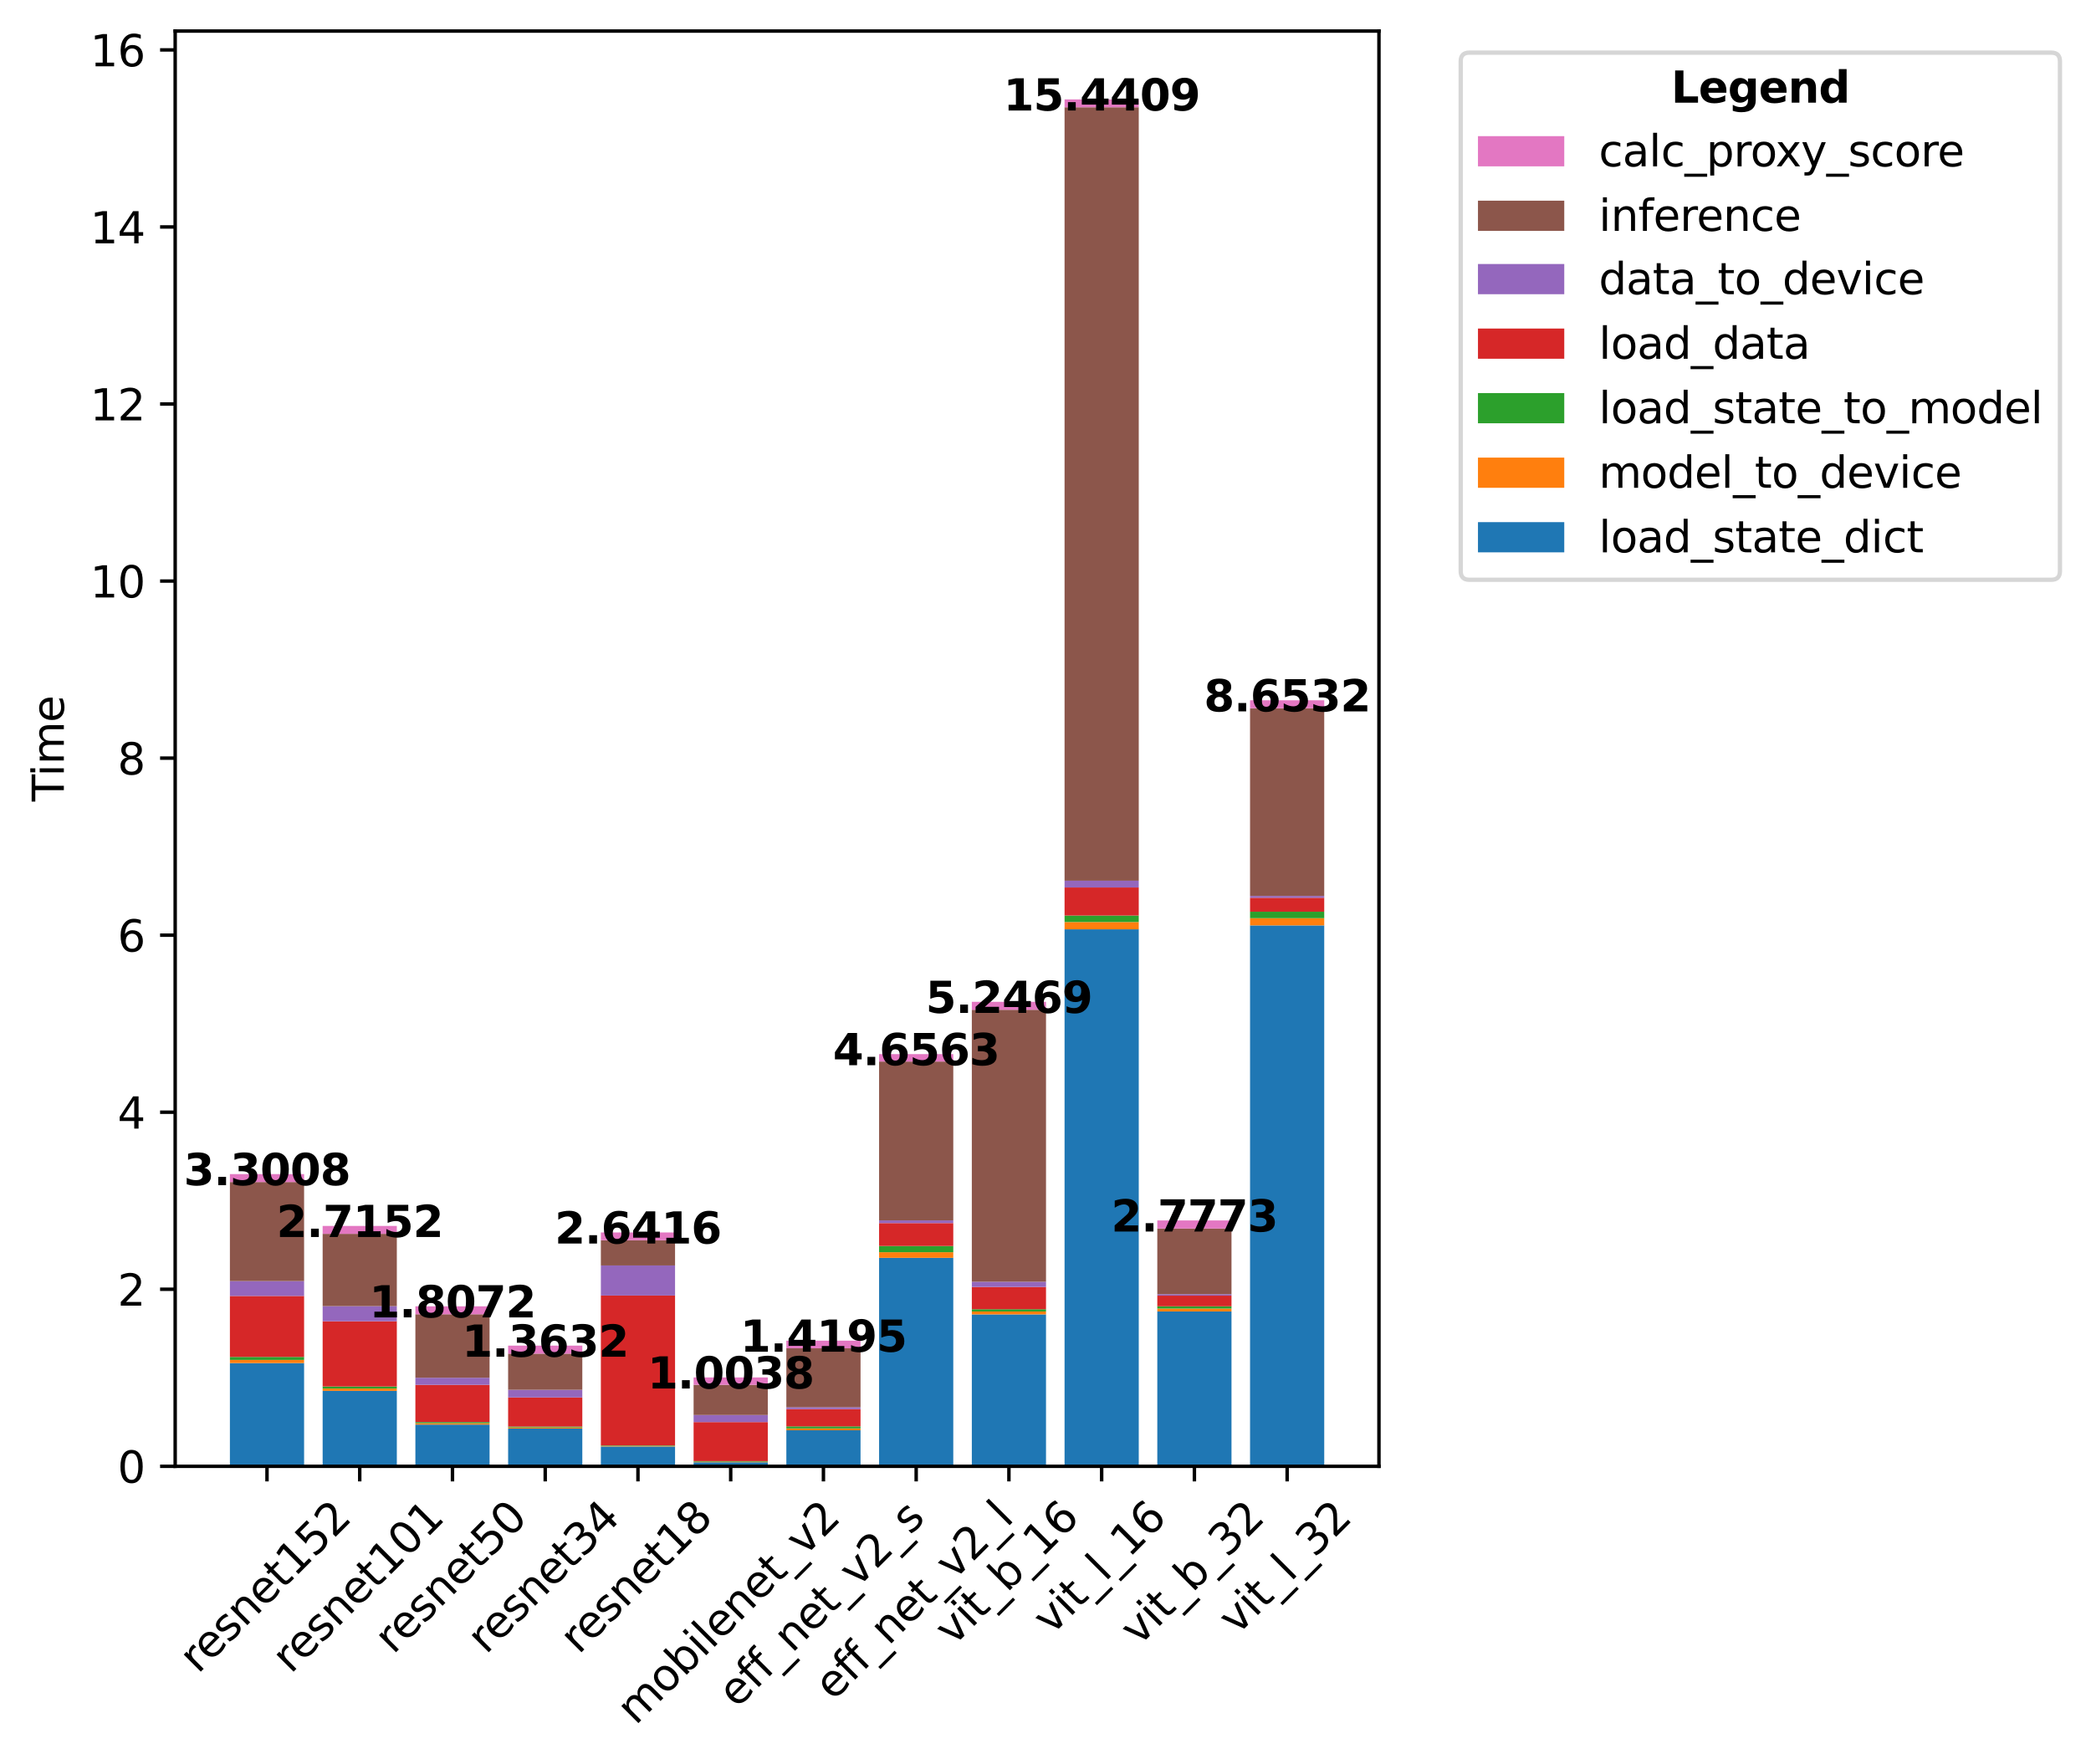 <?xml version="1.0" encoding="utf-8" standalone="no"?>
<!DOCTYPE svg PUBLIC "-//W3C//DTD SVG 1.1//EN"
  "http://www.w3.org/Graphics/SVG/1.1/DTD/svg11.dtd">
<svg xmlns:xlink="http://www.w3.org/1999/xlink" width="484.636pt" height="408.887pt" viewBox="0 0 484.636 408.887" xmlns="http://www.w3.org/2000/svg" version="1.1">
 <defs>
  <style type="text/css">*{stroke-linejoin: round; stroke-linecap: butt}</style>
 </defs>
 <g id="figure_1">
  <g id="patch_1">
   <path d="M 0 408.887 
L 484.636 408.887 
L 484.636 0 
L 0 0 
z
" style="fill: #ffffff"/>
  </g>
  <g id="axes_1">
   <g id="patch_2">
    <path d="M 40.603 339.84 
L 319.603 339.84 
L 319.603 7.2 
L 40.603 7.2 
z
" style="fill: #ffffff"/>
   </g>
   <g id="patch_3">
    <path d="M 53.285 339.84 
L 70.481 339.84 
L 70.481 315.919 
L 53.285 315.919 
z
" clip-path="url(#p9f0689a0a8)" style="fill: #1f77b4"/>
   </g>
   <g id="patch_4">
    <path d="M 74.78 339.84 
L 91.975 339.84 
L 91.975 322.357 
L 74.78 322.357 
z
" clip-path="url(#p9f0689a0a8)" style="fill: #1f77b4"/>
   </g>
   <g id="patch_5">
    <path d="M 96.274 339.84 
L 113.47 339.84 
L 113.47 330.172 
L 96.274 330.172 
z
" clip-path="url(#p9f0689a0a8)" style="fill: #1f77b4"/>
   </g>
   <g id="patch_6">
    <path d="M 117.769 339.84 
L 134.964 339.84 
L 134.964 331.099 
L 117.769 331.099 
z
" clip-path="url(#p9f0689a0a8)" style="fill: #1f77b4"/>
   </g>
   <g id="patch_7">
    <path d="M 139.263 339.84 
L 156.459 339.84 
L 156.459 335.25 
L 139.263 335.25 
z
" clip-path="url(#p9f0689a0a8)" style="fill: #1f77b4"/>
   </g>
   <g id="patch_8">
    <path d="M 160.758 339.84 
L 177.954 339.84 
L 177.954 338.913 
L 160.758 338.913 
z
" clip-path="url(#p9f0689a0a8)" style="fill: #1f77b4"/>
   </g>
   <g id="patch_9">
    <path d="M 182.253 339.84 
L 199.448 339.84 
L 199.448 331.497 
L 182.253 331.497 
z
" clip-path="url(#p9f0689a0a8)" style="fill: #1f77b4"/>
   </g>
   <g id="patch_10">
    <path d="M 203.747 339.84 
L 220.943 339.84 
L 220.943 291.524 
L 203.747 291.524 
z
" clip-path="url(#p9f0689a0a8)" style="fill: #1f77b4"/>
   </g>
   <g id="patch_11">
    <path d="M 225.242 339.84 
L 242.437 339.84 
L 242.437 304.633 
L 225.242 304.633 
z
" clip-path="url(#p9f0689a0a8)" style="fill: #1f77b4"/>
   </g>
   <g id="patch_12">
    <path d="M 246.736 339.84 
L 263.932 339.84 
L 263.932 215.384 
L 246.736 215.384 
z
" clip-path="url(#p9f0689a0a8)" style="fill: #1f77b4"/>
   </g>
   <g id="patch_13">
    <path d="M 268.231 339.84 
L 285.427 339.84 
L 285.427 303.954 
L 268.231 303.954 
z
" clip-path="url(#p9f0689a0a8)" style="fill: #1f77b4"/>
   </g>
   <g id="patch_14">
    <path d="M 289.726 339.84 
L 306.921 339.84 
L 306.921 214.477 
L 289.726 214.477 
z
" clip-path="url(#p9f0689a0a8)" style="fill: #1f77b4"/>
   </g>
   <g id="patch_15">
    <path d="M 53.285 315.919 
L 70.481 315.919 
L 70.481 315.186 
L 53.285 315.186 
z
" clip-path="url(#p9f0689a0a8)" style="fill: #ff7f0e"/>
   </g>
   <g id="patch_16">
    <path d="M 74.78 322.357 
L 91.975 322.357 
L 91.975 321.821 
L 74.78 321.821 
z
" clip-path="url(#p9f0689a0a8)" style="fill: #ff7f0e"/>
   </g>
   <g id="patch_17">
    <path d="M 96.274 330.172 
L 113.47 330.172 
L 113.47 329.856 
L 96.274 329.856 
z
" clip-path="url(#p9f0689a0a8)" style="fill: #ff7f0e"/>
   </g>
   <g id="patch_18">
    <path d="M 117.769 331.099 
L 134.964 331.099 
L 134.964 330.846 
L 117.769 330.846 
z
" clip-path="url(#p9f0689a0a8)" style="fill: #ff7f0e"/>
   </g>
   <g id="patch_19">
    <path d="M 139.263 335.25 
L 156.459 335.25 
L 156.459 335.115 
L 139.263 335.115 
z
" clip-path="url(#p9f0689a0a8)" style="fill: #ff7f0e"/>
   </g>
   <g id="patch_20">
    <path d="M 160.758 338.913 
L 177.954 338.913 
L 177.954 338.788 
L 160.758 338.788 
z
" clip-path="url(#p9f0689a0a8)" style="fill: #ff7f0e"/>
   </g>
   <g id="patch_21">
    <path d="M 182.253 331.497 
L 199.448 331.497 
L 199.448 331.062 
L 182.253 331.062 
z
" clip-path="url(#p9f0689a0a8)" style="fill: #ff7f0e"/>
   </g>
   <g id="patch_22">
    <path d="M 203.747 291.524 
L 220.943 291.524 
L 220.943 290.221 
L 203.747 290.221 
z
" clip-path="url(#p9f0689a0a8)" style="fill: #ff7f0e"/>
   </g>
   <g id="patch_23">
    <path d="M 225.242 304.633 
L 242.437 304.633 
L 242.437 303.959 
L 225.242 303.959 
z
" clip-path="url(#p9f0689a0a8)" style="fill: #ff7f0e"/>
   </g>
   <g id="patch_24">
    <path d="M 246.736 215.384 
L 263.932 215.384 
L 263.932 213.697 
L 246.736 213.697 
z
" clip-path="url(#p9f0689a0a8)" style="fill: #ff7f0e"/>
   </g>
   <g id="patch_25">
    <path d="M 268.231 303.954 
L 285.427 303.954 
L 285.427 303.287 
L 268.231 303.287 
z
" clip-path="url(#p9f0689a0a8)" style="fill: #ff7f0e"/>
   </g>
   <g id="patch_26">
    <path d="M 289.726 214.477 
L 306.921 214.477 
L 306.921 212.805 
L 289.726 212.805 
z
" clip-path="url(#p9f0689a0a8)" style="fill: #ff7f0e"/>
   </g>
   <g id="patch_27">
    <path d="M 53.285 315.186 
L 70.481 315.186 
L 70.481 314.493 
L 53.285 314.493 
z
" clip-path="url(#p9f0689a0a8)" style="fill: #2ca02c"/>
   </g>
   <g id="patch_28">
    <path d="M 74.78 321.821 
L 91.975 321.821 
L 91.975 321.34 
L 74.78 321.34 
z
" clip-path="url(#p9f0689a0a8)" style="fill: #2ca02c"/>
   </g>
   <g id="patch_29">
    <path d="M 96.274 329.856 
L 113.47 329.856 
L 113.47 329.588 
L 96.274 329.588 
z
" clip-path="url(#p9f0689a0a8)" style="fill: #2ca02c"/>
   </g>
   <g id="patch_30">
    <path d="M 117.769 330.846 
L 134.964 330.846 
L 134.964 330.636 
L 117.769 330.636 
z
" clip-path="url(#p9f0689a0a8)" style="fill: #2ca02c"/>
   </g>
   <g id="patch_31">
    <path d="M 139.263 335.115 
L 156.459 335.115 
L 156.459 335 
L 139.263 335 
z
" clip-path="url(#p9f0689a0a8)" style="fill: #2ca02c"/>
   </g>
   <g id="patch_32">
    <path d="M 160.758 338.788 
L 177.954 338.788 
L 177.954 338.645 
L 160.758 338.645 
z
" clip-path="url(#p9f0689a0a8)" style="fill: #2ca02c"/>
   </g>
   <g id="patch_33">
    <path d="M 182.253 331.062 
L 199.448 331.062 
L 199.448 330.585 
L 182.253 330.585 
z
" clip-path="url(#p9f0689a0a8)" style="fill: #2ca02c"/>
   </g>
   <g id="patch_34">
    <path d="M 203.747 290.221 
L 220.943 290.221 
L 220.943 288.783 
L 203.747 288.783 
z
" clip-path="url(#p9f0689a0a8)" style="fill: #2ca02c"/>
   </g>
   <g id="patch_35">
    <path d="M 225.242 303.959 
L 242.437 303.959 
L 242.437 303.431 
L 225.242 303.431 
z
" clip-path="url(#p9f0689a0a8)" style="fill: #2ca02c"/>
   </g>
   <g id="patch_36">
    <path d="M 246.736 213.697 
L 263.932 213.697 
L 263.932 212.187 
L 246.736 212.187 
z
" clip-path="url(#p9f0689a0a8)" style="fill: #2ca02c"/>
   </g>
   <g id="patch_37">
    <path d="M 268.231 303.287 
L 285.427 303.287 
L 285.427 302.758 
L 268.231 302.758 
z
" clip-path="url(#p9f0689a0a8)" style="fill: #2ca02c"/>
   </g>
   <g id="patch_38">
    <path d="M 289.726 212.805 
L 306.921 212.805 
L 306.921 211.307 
L 289.726 211.307 
z
" clip-path="url(#p9f0689a0a8)" style="fill: #2ca02c"/>
   </g>
   <g id="patch_39">
    <path d="M 53.285 314.493 
L 70.481 314.493 
L 70.481 300.363 
L 53.285 300.363 
z
" clip-path="url(#p9f0689a0a8)" style="fill: #d62728"/>
   </g>
   <g id="patch_40">
    <path d="M 74.78 321.34 
L 91.975 321.34 
L 91.975 306.23 
L 74.78 306.23 
z
" clip-path="url(#p9f0689a0a8)" style="fill: #d62728"/>
   </g>
   <g id="patch_41">
    <path d="M 96.274 329.588 
L 113.47 329.588 
L 113.47 320.963 
L 96.274 320.963 
z
" clip-path="url(#p9f0689a0a8)" style="fill: #d62728"/>
   </g>
   <g id="patch_42">
    <path d="M 117.769 330.636 
L 134.964 330.636 
L 134.964 323.887 
L 117.769 323.887 
z
" clip-path="url(#p9f0689a0a8)" style="fill: #d62728"/>
   </g>
   <g id="patch_43">
    <path d="M 139.263 335 
L 156.459 335 
L 156.459 300.263 
L 139.263 300.263 
z
" clip-path="url(#p9f0689a0a8)" style="fill: #d62728"/>
   </g>
   <g id="patch_44">
    <path d="M 160.758 338.645 
L 177.954 338.645 
L 177.954 329.597 
L 160.758 329.597 
z
" clip-path="url(#p9f0689a0a8)" style="fill: #d62728"/>
   </g>
   <g id="patch_45">
    <path d="M 182.253 330.585 
L 199.448 330.585 
L 199.448 326.59 
L 182.253 326.59 
z
" clip-path="url(#p9f0689a0a8)" style="fill: #d62728"/>
   </g>
   <g id="patch_46">
    <path d="M 203.747 288.783 
L 220.943 288.783 
L 220.943 283.475 
L 203.747 283.475 
z
" clip-path="url(#p9f0689a0a8)" style="fill: #d62728"/>
   </g>
   <g id="patch_47">
    <path d="M 225.242 303.431 
L 242.437 303.431 
L 242.437 298.28 
L 225.242 298.28 
z
" clip-path="url(#p9f0689a0a8)" style="fill: #d62728"/>
   </g>
   <g id="patch_48">
    <path d="M 246.736 212.187 
L 263.932 212.187 
L 263.932 205.69 
L 246.736 205.69 
z
" clip-path="url(#p9f0689a0a8)" style="fill: #d62728"/>
   </g>
   <g id="patch_49">
    <path d="M 268.231 302.758 
L 285.427 302.758 
L 285.427 300.286 
L 268.231 300.286 
z
" clip-path="url(#p9f0689a0a8)" style="fill: #d62728"/>
   </g>
   <g id="patch_50">
    <path d="M 289.726 211.307 
L 306.921 211.307 
L 306.921 208.074 
L 289.726 208.074 
z
" clip-path="url(#p9f0689a0a8)" style="fill: #d62728"/>
   </g>
   <g id="patch_51">
    <path d="M 53.285 300.363 
L 70.481 300.363 
L 70.481 296.916 
L 53.285 296.916 
z
" clip-path="url(#p9f0689a0a8)" style="fill: #9467bd"/>
   </g>
   <g id="patch_52">
    <path d="M 74.78 306.23 
L 91.975 306.23 
L 91.975 302.72 
L 74.78 302.72 
z
" clip-path="url(#p9f0689a0a8)" style="fill: #9467bd"/>
   </g>
   <g id="patch_53">
    <path d="M 96.274 320.963 
L 113.47 320.963 
L 113.47 319.316 
L 96.274 319.316 
z
" clip-path="url(#p9f0689a0a8)" style="fill: #9467bd"/>
   </g>
   <g id="patch_54">
    <path d="M 117.769 323.887 
L 134.964 323.887 
L 134.964 322.11 
L 117.769 322.11 
z
" clip-path="url(#p9f0689a0a8)" style="fill: #9467bd"/>
   </g>
   <g id="patch_55">
    <path d="M 139.263 300.263 
L 156.459 300.263 
L 156.459 293.292 
L 139.263 293.292 
z
" clip-path="url(#p9f0689a0a8)" style="fill: #9467bd"/>
   </g>
   <g id="patch_56">
    <path d="M 160.758 329.597 
L 177.954 329.597 
L 177.954 327.954 
L 160.758 327.954 
z
" clip-path="url(#p9f0689a0a8)" style="fill: #9467bd"/>
   </g>
   <g id="patch_57">
    <path d="M 182.253 326.59 
L 199.448 326.59 
L 199.448 326.158 
L 182.253 326.158 
z
" clip-path="url(#p9f0689a0a8)" style="fill: #9467bd"/>
   </g>
   <g id="patch_58">
    <path d="M 203.747 283.475 
L 220.943 283.475 
L 220.943 282.847 
L 203.747 282.847 
z
" clip-path="url(#p9f0689a0a8)" style="fill: #9467bd"/>
   </g>
   <g id="patch_59">
    <path d="M 225.242 298.28 
L 242.437 298.28 
L 242.437 297.066 
L 225.242 297.066 
z
" clip-path="url(#p9f0689a0a8)" style="fill: #9467bd"/>
   </g>
   <g id="patch_60">
    <path d="M 246.736 205.69 
L 263.932 205.69 
L 263.932 204.114 
L 246.736 204.114 
z
" clip-path="url(#p9f0689a0a8)" style="fill: #9467bd"/>
   </g>
   <g id="patch_61">
    <path d="M 268.231 300.286 
L 285.427 300.286 
L 285.427 299.959 
L 268.231 299.959 
z
" clip-path="url(#p9f0689a0a8)" style="fill: #9467bd"/>
   </g>
   <g id="patch_62">
    <path d="M 289.726 208.074 
L 306.921 208.074 
L 306.921 207.652 
L 289.726 207.652 
z
" clip-path="url(#p9f0689a0a8)" style="fill: #9467bd"/>
   </g>
   <g id="patch_63">
    <path d="M 53.285 296.916 
L 70.481 296.916 
L 70.481 273.957 
L 53.285 273.957 
z
" clip-path="url(#p9f0689a0a8)" style="fill: #8c564b"/>
   </g>
   <g id="patch_64">
    <path d="M 74.78 302.72 
L 91.975 302.72 
L 91.975 285.963 
L 74.78 285.963 
z
" clip-path="url(#p9f0689a0a8)" style="fill: #8c564b"/>
   </g>
   <g id="patch_65">
    <path d="M 96.274 319.316 
L 113.47 319.316 
L 113.47 304.601 
L 96.274 304.601 
z
" clip-path="url(#p9f0689a0a8)" style="fill: #8c564b"/>
   </g>
   <g id="patch_66">
    <path d="M 117.769 322.11 
L 134.964 322.11 
L 134.964 313.732 
L 117.769 313.732 
z
" clip-path="url(#p9f0689a0a8)" style="fill: #8c564b"/>
   </g>
   <g id="patch_67">
    <path d="M 139.263 293.292 
L 156.459 293.292 
L 156.459 287.459 
L 139.263 287.459 
z
" clip-path="url(#p9f0689a0a8)" style="fill: #8c564b"/>
   </g>
   <g id="patch_68">
    <path d="M 160.758 327.954 
L 177.954 327.954 
L 177.954 320.955 
L 160.758 320.955 
z
" clip-path="url(#p9f0689a0a8)" style="fill: #8c564b"/>
   </g>
   <g id="patch_69">
    <path d="M 182.253 326.158 
L 199.448 326.158 
L 199.448 312.489 
L 182.253 312.489 
z
" clip-path="url(#p9f0689a0a8)" style="fill: #8c564b"/>
   </g>
   <g id="patch_70">
    <path d="M 203.747 282.847 
L 220.943 282.847 
L 220.943 246.034 
L 203.747 246.034 
z
" clip-path="url(#p9f0689a0a8)" style="fill: #8c564b"/>
   </g>
   <g id="patch_71">
    <path d="M 225.242 297.066 
L 242.437 297.066 
L 242.437 234.034 
L 225.242 234.034 
z
" clip-path="url(#p9f0689a0a8)" style="fill: #8c564b"/>
   </g>
   <g id="patch_72">
    <path d="M 246.736 204.114 
L 263.932 204.114 
L 263.932 24.861 
L 246.736 24.861 
z
" clip-path="url(#p9f0689a0a8)" style="fill: #8c564b"/>
   </g>
   <g id="patch_73">
    <path d="M 268.231 299.959 
L 285.427 299.959 
L 285.427 284.734 
L 268.231 284.734 
z
" clip-path="url(#p9f0689a0a8)" style="fill: #8c564b"/>
   </g>
   <g id="patch_74">
    <path d="M 289.726 207.652 
L 306.921 207.652 
L 306.921 164.145 
L 289.726 164.145 
z
" clip-path="url(#p9f0689a0a8)" style="fill: #8c564b"/>
   </g>
   <g id="patch_75">
    <path d="M 53.285 273.957 
L 70.481 273.957 
L 70.481 272.118 
L 53.285 272.118 
z
" clip-path="url(#p9f0689a0a8)" style="fill: #e377c2"/>
   </g>
   <g id="patch_76">
    <path d="M 74.78 285.963 
L 91.975 285.963 
L 91.975 284.132 
L 74.78 284.132 
z
" clip-path="url(#p9f0689a0a8)" style="fill: #e377c2"/>
   </g>
   <g id="patch_77">
    <path d="M 96.274 304.601 
L 113.47 304.601 
L 113.47 302.761 
L 96.274 302.761 
z
" clip-path="url(#p9f0689a0a8)" style="fill: #e377c2"/>
   </g>
   <g id="patch_78">
    <path d="M 117.769 313.732 
L 134.964 313.732 
L 134.964 311.87 
L 117.769 311.87 
z
" clip-path="url(#p9f0689a0a8)" style="fill: #e377c2"/>
   </g>
   <g id="patch_79">
    <path d="M 139.263 287.459 
L 156.459 287.459 
L 156.459 285.643 
L 139.263 285.643 
z
" clip-path="url(#p9f0689a0a8)" style="fill: #e377c2"/>
   </g>
   <g id="patch_80">
    <path d="M 160.758 320.955 
L 177.954 320.955 
L 177.954 319.245 
L 160.758 319.245 
z
" clip-path="url(#p9f0689a0a8)" style="fill: #e377c2"/>
   </g>
   <g id="patch_81">
    <path d="M 182.253 312.489 
L 199.448 312.489 
L 199.448 310.717 
L 182.253 310.717 
z
" clip-path="url(#p9f0689a0a8)" style="fill: #e377c2"/>
   </g>
   <g id="patch_82">
    <path d="M 203.747 246.034 
L 220.943 246.034 
L 220.943 244.308 
L 203.747 244.308 
z
" clip-path="url(#p9f0689a0a8)" style="fill: #e377c2"/>
   </g>
   <g id="patch_83">
    <path d="M 225.242 234.034 
L 242.437 234.034 
L 242.437 232.19 
L 225.242 232.19 
z
" clip-path="url(#p9f0689a0a8)" style="fill: #e377c2"/>
   </g>
   <g id="patch_84">
    <path d="M 246.736 24.861 
L 263.932 24.861 
L 263.932 23.04 
L 246.736 23.04 
z
" clip-path="url(#p9f0689a0a8)" style="fill: #e377c2"/>
   </g>
   <g id="patch_85">
    <path d="M 268.231 284.734 
L 285.427 284.734 
L 285.427 282.858 
L 268.231 282.858 
z
" clip-path="url(#p9f0689a0a8)" style="fill: #e377c2"/>
   </g>
   <g id="patch_86">
    <path d="M 289.726 164.145 
L 306.921 164.145 
L 306.921 162.304 
L 289.726 162.304 
z
" clip-path="url(#p9f0689a0a8)" style="fill: #e377c2"/>
   </g>
   <g id="matplotlib.axis_1">
    <g id="xtick_1">
     <g id="line2d_1">
      <defs>
       <path id="ma1714192a8" d="M 0 0 
L 0 3.5 
" style="stroke: #000000; stroke-width: 0.8"/>
      </defs>
      <g>
       <use xlink:href="#ma1714192a8" x="61.883" y="339.84" style="stroke: #000000; stroke-width: 0.8"/>
      </g>
     </g>
     <g id="text_1">
      <!-- resnet152 -->
      <g transform="translate(45.892 388.096) rotate(-45) scale(0.1 -0.1)">
       <defs>
        <path id="DejaVuSans-72" d="M 2631 2963 
Q 2534 3019 2420 3045 
Q 2306 3072 2169 3072 
Q 1681 3072 1420 2755 
Q 1159 2438 1159 1844 
L 1159 0 
L 581 0 
L 581 3500 
L 1159 3500 
L 1159 2956 
Q 1341 3275 1631 3429 
Q 1922 3584 2338 3584 
Q 2397 3584 2469 3576 
Q 2541 3569 2628 3553 
L 2631 2963 
z
" transform="scale(0.016)"/>
        <path id="DejaVuSans-65" d="M 3597 1894 
L 3597 1613 
L 953 1613 
Q 991 1019 1311 708 
Q 1631 397 2203 397 
Q 2534 397 2845 478 
Q 3156 559 3463 722 
L 3463 178 
Q 3153 47 2828 -22 
Q 2503 -91 2169 -91 
Q 1331 -91 842 396 
Q 353 884 353 1716 
Q 353 2575 817 3079 
Q 1281 3584 2069 3584 
Q 2775 3584 3186 3129 
Q 3597 2675 3597 1894 
z
M 3022 2063 
Q 3016 2534 2758 2815 
Q 2500 3097 2075 3097 
Q 1594 3097 1305 2825 
Q 1016 2553 972 2059 
L 3022 2063 
z
" transform="scale(0.016)"/>
        <path id="DejaVuSans-73" d="M 2834 3397 
L 2834 2853 
Q 2591 2978 2328 3040 
Q 2066 3103 1784 3103 
Q 1356 3103 1142 2972 
Q 928 2841 928 2578 
Q 928 2378 1081 2264 
Q 1234 2150 1697 2047 
L 1894 2003 
Q 2506 1872 2764 1633 
Q 3022 1394 3022 966 
Q 3022 478 2636 193 
Q 2250 -91 1575 -91 
Q 1294 -91 989 -36 
Q 684 19 347 128 
L 347 722 
Q 666 556 975 473 
Q 1284 391 1588 391 
Q 1994 391 2212 530 
Q 2431 669 2431 922 
Q 2431 1156 2273 1281 
Q 2116 1406 1581 1522 
L 1381 1569 
Q 847 1681 609 1914 
Q 372 2147 372 2553 
Q 372 3047 722 3315 
Q 1072 3584 1716 3584 
Q 2034 3584 2315 3537 
Q 2597 3491 2834 3397 
z
" transform="scale(0.016)"/>
        <path id="DejaVuSans-6e" d="M 3513 2113 
L 3513 0 
L 2938 0 
L 2938 2094 
Q 2938 2591 2744 2837 
Q 2550 3084 2163 3084 
Q 1697 3084 1428 2787 
Q 1159 2491 1159 1978 
L 1159 0 
L 581 0 
L 581 3500 
L 1159 3500 
L 1159 2956 
Q 1366 3272 1645 3428 
Q 1925 3584 2291 3584 
Q 2894 3584 3203 3211 
Q 3513 2838 3513 2113 
z
" transform="scale(0.016)"/>
        <path id="DejaVuSans-74" d="M 1172 4494 
L 1172 3500 
L 2356 3500 
L 2356 3053 
L 1172 3053 
L 1172 1153 
Q 1172 725 1289 603 
Q 1406 481 1766 481 
L 2356 481 
L 2356 0 
L 1766 0 
Q 1100 0 847 248 
Q 594 497 594 1153 
L 594 3053 
L 172 3053 
L 172 3500 
L 594 3500 
L 594 4494 
L 1172 4494 
z
" transform="scale(0.016)"/>
        <path id="DejaVuSans-31" d="M 794 531 
L 1825 531 
L 1825 4091 
L 703 3866 
L 703 4441 
L 1819 4666 
L 2450 4666 
L 2450 531 
L 3481 531 
L 3481 0 
L 794 0 
L 794 531 
z
" transform="scale(0.016)"/>
        <path id="DejaVuSans-35" d="M 691 4666 
L 3169 4666 
L 3169 4134 
L 1269 4134 
L 1269 2991 
Q 1406 3038 1543 3061 
Q 1681 3084 1819 3084 
Q 2600 3084 3056 2656 
Q 3513 2228 3513 1497 
Q 3513 744 3044 326 
Q 2575 -91 1722 -91 
Q 1428 -91 1123 -41 
Q 819 9 494 109 
L 494 744 
Q 775 591 1075 516 
Q 1375 441 1709 441 
Q 2250 441 2565 725 
Q 2881 1009 2881 1497 
Q 2881 1984 2565 2268 
Q 2250 2553 1709 2553 
Q 1456 2553 1204 2497 
Q 953 2441 691 2322 
L 691 4666 
z
" transform="scale(0.016)"/>
        <path id="DejaVuSans-32" d="M 1228 531 
L 3431 531 
L 3431 0 
L 469 0 
L 469 531 
Q 828 903 1448 1529 
Q 2069 2156 2228 2338 
Q 2531 2678 2651 2914 
Q 2772 3150 2772 3378 
Q 2772 3750 2511 3984 
Q 2250 4219 1831 4219 
Q 1534 4219 1204 4116 
Q 875 4013 500 3803 
L 500 4441 
Q 881 4594 1212 4672 
Q 1544 4750 1819 4750 
Q 2544 4750 2975 4387 
Q 3406 4025 3406 3419 
Q 3406 3131 3298 2873 
Q 3191 2616 2906 2266 
Q 2828 2175 2409 1742 
Q 1991 1309 1228 531 
z
" transform="scale(0.016)"/>
       </defs>
       <use xlink:href="#DejaVuSans-72"/>
       <use xlink:href="#DejaVuSans-65" x="38.863"/>
       <use xlink:href="#DejaVuSans-73" x="100.387"/>
       <use xlink:href="#DejaVuSans-6e" x="152.486"/>
       <use xlink:href="#DejaVuSans-65" x="215.865"/>
       <use xlink:href="#DejaVuSans-74" x="277.389"/>
       <use xlink:href="#DejaVuSans-31" x="316.598"/>
       <use xlink:href="#DejaVuSans-35" x="380.221"/>
       <use xlink:href="#DejaVuSans-32" x="443.844"/>
      </g>
     </g>
    </g>
    <g id="xtick_2">
     <g id="line2d_2">
      <g>
       <use xlink:href="#ma1714192a8" x="83.377" y="339.84" style="stroke: #000000; stroke-width: 0.8"/>
      </g>
     </g>
     <g id="text_2">
      <!-- resnet101 -->
      <g transform="translate(67.387 388.096) rotate(-45) scale(0.1 -0.1)">
       <defs>
        <path id="DejaVuSans-30" d="M 2034 4250 
Q 1547 4250 1301 3770 
Q 1056 3291 1056 2328 
Q 1056 1369 1301 889 
Q 1547 409 2034 409 
Q 2525 409 2770 889 
Q 3016 1369 3016 2328 
Q 3016 3291 2770 3770 
Q 2525 4250 2034 4250 
z
M 2034 4750 
Q 2819 4750 3233 4129 
Q 3647 3509 3647 2328 
Q 3647 1150 3233 529 
Q 2819 -91 2034 -91 
Q 1250 -91 836 529 
Q 422 1150 422 2328 
Q 422 3509 836 4129 
Q 1250 4750 2034 4750 
z
" transform="scale(0.016)"/>
       </defs>
       <use xlink:href="#DejaVuSans-72"/>
       <use xlink:href="#DejaVuSans-65" x="38.863"/>
       <use xlink:href="#DejaVuSans-73" x="100.387"/>
       <use xlink:href="#DejaVuSans-6e" x="152.486"/>
       <use xlink:href="#DejaVuSans-65" x="215.865"/>
       <use xlink:href="#DejaVuSans-74" x="277.389"/>
       <use xlink:href="#DejaVuSans-31" x="316.598"/>
       <use xlink:href="#DejaVuSans-30" x="380.221"/>
       <use xlink:href="#DejaVuSans-31" x="443.844"/>
      </g>
     </g>
    </g>
    <g id="xtick_3">
     <g id="line2d_3">
      <g>
       <use xlink:href="#ma1714192a8" x="104.872" y="339.84" style="stroke: #000000; stroke-width: 0.8"/>
      </g>
     </g>
     <g id="text_3">
      <!-- resnet50 -->
      <g transform="translate(91.131 383.597) rotate(-45) scale(0.1 -0.1)">
       <use xlink:href="#DejaVuSans-72"/>
       <use xlink:href="#DejaVuSans-65" x="38.863"/>
       <use xlink:href="#DejaVuSans-73" x="100.387"/>
       <use xlink:href="#DejaVuSans-6e" x="152.486"/>
       <use xlink:href="#DejaVuSans-65" x="215.865"/>
       <use xlink:href="#DejaVuSans-74" x="277.389"/>
       <use xlink:href="#DejaVuSans-35" x="316.598"/>
       <use xlink:href="#DejaVuSans-30" x="380.221"/>
      </g>
     </g>
    </g>
    <g id="xtick_4">
     <g id="line2d_4">
      <g>
       <use xlink:href="#ma1714192a8" x="126.367" y="339.84" style="stroke: #000000; stroke-width: 0.8"/>
      </g>
     </g>
     <g id="text_4">
      <!-- resnet34 -->
      <g transform="translate(112.626 383.597) rotate(-45) scale(0.1 -0.1)">
       <defs>
        <path id="DejaVuSans-33" d="M 2597 2516 
Q 3050 2419 3304 2112 
Q 3559 1806 3559 1356 
Q 3559 666 3084 287 
Q 2609 -91 1734 -91 
Q 1441 -91 1130 -33 
Q 819 25 488 141 
L 488 750 
Q 750 597 1062 519 
Q 1375 441 1716 441 
Q 2309 441 2620 675 
Q 2931 909 2931 1356 
Q 2931 1769 2642 2001 
Q 2353 2234 1838 2234 
L 1294 2234 
L 1294 2753 
L 1863 2753 
Q 2328 2753 2575 2939 
Q 2822 3125 2822 3475 
Q 2822 3834 2567 4026 
Q 2313 4219 1838 4219 
Q 1578 4219 1281 4162 
Q 984 4106 628 3988 
L 628 4550 
Q 988 4650 1302 4700 
Q 1616 4750 1894 4750 
Q 2613 4750 3031 4423 
Q 3450 4097 3450 3541 
Q 3450 3153 3228 2886 
Q 3006 2619 2597 2516 
z
" transform="scale(0.016)"/>
        <path id="DejaVuSans-34" d="M 2419 4116 
L 825 1625 
L 2419 1625 
L 2419 4116 
z
M 2253 4666 
L 3047 4666 
L 3047 1625 
L 3713 1625 
L 3713 1100 
L 3047 1100 
L 3047 0 
L 2419 0 
L 2419 1100 
L 313 1100 
L 313 1709 
L 2253 4666 
z
" transform="scale(0.016)"/>
       </defs>
       <use xlink:href="#DejaVuSans-72"/>
       <use xlink:href="#DejaVuSans-65" x="38.863"/>
       <use xlink:href="#DejaVuSans-73" x="100.387"/>
       <use xlink:href="#DejaVuSans-6e" x="152.486"/>
       <use xlink:href="#DejaVuSans-65" x="215.865"/>
       <use xlink:href="#DejaVuSans-74" x="277.389"/>
       <use xlink:href="#DejaVuSans-33" x="316.598"/>
       <use xlink:href="#DejaVuSans-34" x="380.221"/>
      </g>
     </g>
    </g>
    <g id="xtick_5">
     <g id="line2d_5">
      <g>
       <use xlink:href="#ma1714192a8" x="147.861" y="339.84" style="stroke: #000000; stroke-width: 0.8"/>
      </g>
     </g>
     <g id="text_5">
      <!-- resnet18 -->
      <g transform="translate(134.12 383.597) rotate(-45) scale(0.1 -0.1)">
       <defs>
        <path id="DejaVuSans-38" d="M 2034 2216 
Q 1584 2216 1326 1975 
Q 1069 1734 1069 1313 
Q 1069 891 1326 650 
Q 1584 409 2034 409 
Q 2484 409 2743 651 
Q 3003 894 3003 1313 
Q 3003 1734 2745 1975 
Q 2488 2216 2034 2216 
z
M 1403 2484 
Q 997 2584 770 2862 
Q 544 3141 544 3541 
Q 544 4100 942 4425 
Q 1341 4750 2034 4750 
Q 2731 4750 3128 4425 
Q 3525 4100 3525 3541 
Q 3525 3141 3298 2862 
Q 3072 2584 2669 2484 
Q 3125 2378 3379 2068 
Q 3634 1759 3634 1313 
Q 3634 634 3220 271 
Q 2806 -91 2034 -91 
Q 1263 -91 848 271 
Q 434 634 434 1313 
Q 434 1759 690 2068 
Q 947 2378 1403 2484 
z
M 1172 3481 
Q 1172 3119 1398 2916 
Q 1625 2713 2034 2713 
Q 2441 2713 2670 2916 
Q 2900 3119 2900 3481 
Q 2900 3844 2670 4047 
Q 2441 4250 2034 4250 
Q 1625 4250 1398 4047 
Q 1172 3844 1172 3481 
z
" transform="scale(0.016)"/>
       </defs>
       <use xlink:href="#DejaVuSans-72"/>
       <use xlink:href="#DejaVuSans-65" x="38.863"/>
       <use xlink:href="#DejaVuSans-73" x="100.387"/>
       <use xlink:href="#DejaVuSans-6e" x="152.486"/>
       <use xlink:href="#DejaVuSans-65" x="215.865"/>
       <use xlink:href="#DejaVuSans-74" x="277.389"/>
       <use xlink:href="#DejaVuSans-31" x="316.598"/>
       <use xlink:href="#DejaVuSans-38" x="380.221"/>
      </g>
     </g>
    </g>
    <g id="xtick_6">
     <g id="line2d_6">
      <g>
       <use xlink:href="#ma1714192a8" x="169.356" y="339.84" style="stroke: #000000; stroke-width: 0.8"/>
      </g>
     </g>
     <g id="text_6">
      <!-- mobilenet_v2 -->
      <g transform="translate(147.305 400.02) rotate(-45) scale(0.1 -0.1)">
       <defs>
        <path id="DejaVuSans-6d" d="M 3328 2828 
Q 3544 3216 3844 3400 
Q 4144 3584 4550 3584 
Q 5097 3584 5394 3201 
Q 5691 2819 5691 2113 
L 5691 0 
L 5113 0 
L 5113 2094 
Q 5113 2597 4934 2840 
Q 4756 3084 4391 3084 
Q 3944 3084 3684 2787 
Q 3425 2491 3425 1978 
L 3425 0 
L 2847 0 
L 2847 2094 
Q 2847 2600 2669 2842 
Q 2491 3084 2119 3084 
Q 1678 3084 1418 2786 
Q 1159 2488 1159 1978 
L 1159 0 
L 581 0 
L 581 3500 
L 1159 3500 
L 1159 2956 
Q 1356 3278 1631 3431 
Q 1906 3584 2284 3584 
Q 2666 3584 2933 3390 
Q 3200 3197 3328 2828 
z
" transform="scale(0.016)"/>
        <path id="DejaVuSans-6f" d="M 1959 3097 
Q 1497 3097 1228 2736 
Q 959 2375 959 1747 
Q 959 1119 1226 758 
Q 1494 397 1959 397 
Q 2419 397 2687 759 
Q 2956 1122 2956 1747 
Q 2956 2369 2687 2733 
Q 2419 3097 1959 3097 
z
M 1959 3584 
Q 2709 3584 3137 3096 
Q 3566 2609 3566 1747 
Q 3566 888 3137 398 
Q 2709 -91 1959 -91 
Q 1206 -91 779 398 
Q 353 888 353 1747 
Q 353 2609 779 3096 
Q 1206 3584 1959 3584 
z
" transform="scale(0.016)"/>
        <path id="DejaVuSans-62" d="M 3116 1747 
Q 3116 2381 2855 2742 
Q 2594 3103 2138 3103 
Q 1681 3103 1420 2742 
Q 1159 2381 1159 1747 
Q 1159 1113 1420 752 
Q 1681 391 2138 391 
Q 2594 391 2855 752 
Q 3116 1113 3116 1747 
z
M 1159 2969 
Q 1341 3281 1617 3432 
Q 1894 3584 2278 3584 
Q 2916 3584 3314 3078 
Q 3713 2572 3713 1747 
Q 3713 922 3314 415 
Q 2916 -91 2278 -91 
Q 1894 -91 1617 61 
Q 1341 213 1159 525 
L 1159 0 
L 581 0 
L 581 4863 
L 1159 4863 
L 1159 2969 
z
" transform="scale(0.016)"/>
        <path id="DejaVuSans-69" d="M 603 3500 
L 1178 3500 
L 1178 0 
L 603 0 
L 603 3500 
z
M 603 4863 
L 1178 4863 
L 1178 4134 
L 603 4134 
L 603 4863 
z
" transform="scale(0.016)"/>
        <path id="DejaVuSans-6c" d="M 603 4863 
L 1178 4863 
L 1178 0 
L 603 0 
L 603 4863 
z
" transform="scale(0.016)"/>
        <path id="DejaVuSans-5f" d="M 3263 -1063 
L 3263 -1509 
L -63 -1509 
L -63 -1063 
L 3263 -1063 
z
" transform="scale(0.016)"/>
        <path id="DejaVuSans-76" d="M 191 3500 
L 800 3500 
L 1894 563 
L 2988 3500 
L 3597 3500 
L 2284 0 
L 1503 0 
L 191 3500 
z
" transform="scale(0.016)"/>
       </defs>
       <use xlink:href="#DejaVuSans-6d"/>
       <use xlink:href="#DejaVuSans-6f" x="97.412"/>
       <use xlink:href="#DejaVuSans-62" x="158.594"/>
       <use xlink:href="#DejaVuSans-69" x="222.07"/>
       <use xlink:href="#DejaVuSans-6c" x="249.854"/>
       <use xlink:href="#DejaVuSans-65" x="277.637"/>
       <use xlink:href="#DejaVuSans-6e" x="339.16"/>
       <use xlink:href="#DejaVuSans-65" x="402.539"/>
       <use xlink:href="#DejaVuSans-74" x="464.062"/>
       <use xlink:href="#DejaVuSans-5f" x="503.271"/>
       <use xlink:href="#DejaVuSans-76" x="553.271"/>
       <use xlink:href="#DejaVuSans-32" x="612.451"/>
      </g>
     </g>
    </g>
    <g id="xtick_7">
     <g id="line2d_7">
      <g>
       <use xlink:href="#ma1714192a8" x="190.85" y="339.84" style="stroke: #000000; stroke-width: 0.8"/>
      </g>
     </g>
     <g id="text_7">
      <!-- eff_net_v2_s -->
      <g transform="translate(170.749 396.121) rotate(-45) scale(0.1 -0.1)">
       <defs>
        <path id="DejaVuSans-66" d="M 2375 4863 
L 2375 4384 
L 1825 4384 
Q 1516 4384 1395 4259 
Q 1275 4134 1275 3809 
L 1275 3500 
L 2222 3500 
L 2222 3053 
L 1275 3053 
L 1275 0 
L 697 0 
L 697 3053 
L 147 3053 
L 147 3500 
L 697 3500 
L 697 3744 
Q 697 4328 969 4595 
Q 1241 4863 1831 4863 
L 2375 4863 
z
" transform="scale(0.016)"/>
       </defs>
       <use xlink:href="#DejaVuSans-65"/>
       <use xlink:href="#DejaVuSans-66" x="61.523"/>
       <use xlink:href="#DejaVuSans-66" x="96.729"/>
       <use xlink:href="#DejaVuSans-5f" x="131.934"/>
       <use xlink:href="#DejaVuSans-6e" x="181.934"/>
       <use xlink:href="#DejaVuSans-65" x="245.312"/>
       <use xlink:href="#DejaVuSans-74" x="306.836"/>
       <use xlink:href="#DejaVuSans-5f" x="346.045"/>
       <use xlink:href="#DejaVuSans-76" x="396.045"/>
       <use xlink:href="#DejaVuSans-32" x="455.225"/>
       <use xlink:href="#DejaVuSans-5f" x="518.848"/>
       <use xlink:href="#DejaVuSans-73" x="568.848"/>
      </g>
     </g>
    </g>
    <g id="xtick_8">
     <g id="line2d_8">
      <g>
       <use xlink:href="#ma1714192a8" x="212.345" y="339.84" style="stroke: #000000; stroke-width: 0.8"/>
      </g>
     </g>
     <g id="text_8">
      <!-- eff_net_v2_l -->
      <g transform="translate(193.103 394.402) rotate(-45) scale(0.1 -0.1)">
       <use xlink:href="#DejaVuSans-65"/>
       <use xlink:href="#DejaVuSans-66" x="61.523"/>
       <use xlink:href="#DejaVuSans-66" x="96.729"/>
       <use xlink:href="#DejaVuSans-5f" x="131.934"/>
       <use xlink:href="#DejaVuSans-6e" x="181.934"/>
       <use xlink:href="#DejaVuSans-65" x="245.312"/>
       <use xlink:href="#DejaVuSans-74" x="306.836"/>
       <use xlink:href="#DejaVuSans-5f" x="346.045"/>
       <use xlink:href="#DejaVuSans-76" x="396.045"/>
       <use xlink:href="#DejaVuSans-32" x="455.225"/>
       <use xlink:href="#DejaVuSans-5f" x="518.848"/>
       <use xlink:href="#DejaVuSans-6c" x="568.848"/>
      </g>
     </g>
    </g>
    <g id="xtick_9">
     <g id="line2d_9">
      <g>
       <use xlink:href="#ma1714192a8" x="233.84" y="339.84" style="stroke: #000000; stroke-width: 0.8"/>
      </g>
     </g>
     <g id="text_9">
      <!-- vit_b_16 -->
      <g transform="translate(220.953 381.693) rotate(-45) scale(0.1 -0.1)">
       <defs>
        <path id="DejaVuSans-36" d="M 2113 2584 
Q 1688 2584 1439 2293 
Q 1191 2003 1191 1497 
Q 1191 994 1439 701 
Q 1688 409 2113 409 
Q 2538 409 2786 701 
Q 3034 994 3034 1497 
Q 3034 2003 2786 2293 
Q 2538 2584 2113 2584 
z
M 3366 4563 
L 3366 3988 
Q 3128 4100 2886 4159 
Q 2644 4219 2406 4219 
Q 1781 4219 1451 3797 
Q 1122 3375 1075 2522 
Q 1259 2794 1537 2939 
Q 1816 3084 2150 3084 
Q 2853 3084 3261 2657 
Q 3669 2231 3669 1497 
Q 3669 778 3244 343 
Q 2819 -91 2113 -91 
Q 1303 -91 875 529 
Q 447 1150 447 2328 
Q 447 3434 972 4092 
Q 1497 4750 2381 4750 
Q 2619 4750 2861 4703 
Q 3103 4656 3366 4563 
z
" transform="scale(0.016)"/>
       </defs>
       <use xlink:href="#DejaVuSans-76"/>
       <use xlink:href="#DejaVuSans-69" x="59.18"/>
       <use xlink:href="#DejaVuSans-74" x="86.963"/>
       <use xlink:href="#DejaVuSans-5f" x="126.172"/>
       <use xlink:href="#DejaVuSans-62" x="176.172"/>
       <use xlink:href="#DejaVuSans-5f" x="239.648"/>
       <use xlink:href="#DejaVuSans-31" x="289.648"/>
       <use xlink:href="#DejaVuSans-36" x="353.271"/>
      </g>
     </g>
    </g>
    <g id="xtick_10">
     <g id="line2d_10">
      <g>
       <use xlink:href="#ma1714192a8" x="255.334" y="339.84" style="stroke: #000000; stroke-width: 0.8"/>
      </g>
     </g>
     <g id="text_10">
      <!-- vit_l_16 -->
      <g transform="translate(243.71 379.168) rotate(-45) scale(0.1 -0.1)">
       <use xlink:href="#DejaVuSans-76"/>
       <use xlink:href="#DejaVuSans-69" x="59.18"/>
       <use xlink:href="#DejaVuSans-74" x="86.963"/>
       <use xlink:href="#DejaVuSans-5f" x="126.172"/>
       <use xlink:href="#DejaVuSans-6c" x="176.172"/>
       <use xlink:href="#DejaVuSans-5f" x="203.955"/>
       <use xlink:href="#DejaVuSans-31" x="253.955"/>
       <use xlink:href="#DejaVuSans-36" x="317.578"/>
      </g>
     </g>
    </g>
    <g id="xtick_11">
     <g id="line2d_11">
      <g>
       <use xlink:href="#ma1714192a8" x="276.829" y="339.84" style="stroke: #000000; stroke-width: 0.8"/>
      </g>
     </g>
     <g id="text_11">
      <!-- vit_b_32 -->
      <g transform="translate(263.942 381.693) rotate(-45) scale(0.1 -0.1)">
       <use xlink:href="#DejaVuSans-76"/>
       <use xlink:href="#DejaVuSans-69" x="59.18"/>
       <use xlink:href="#DejaVuSans-74" x="86.963"/>
       <use xlink:href="#DejaVuSans-5f" x="126.172"/>
       <use xlink:href="#DejaVuSans-62" x="176.172"/>
       <use xlink:href="#DejaVuSans-5f" x="239.648"/>
       <use xlink:href="#DejaVuSans-33" x="289.648"/>
       <use xlink:href="#DejaVuSans-32" x="353.271"/>
      </g>
     </g>
    </g>
    <g id="xtick_12">
     <g id="line2d_12">
      <g>
       <use xlink:href="#ma1714192a8" x="298.323" y="339.84" style="stroke: #000000; stroke-width: 0.8"/>
      </g>
     </g>
     <g id="text_12">
      <!-- vit_l_32 -->
      <g transform="translate(286.699 379.168) rotate(-45) scale(0.1 -0.1)">
       <use xlink:href="#DejaVuSans-76"/>
       <use xlink:href="#DejaVuSans-69" x="59.18"/>
       <use xlink:href="#DejaVuSans-74" x="86.963"/>
       <use xlink:href="#DejaVuSans-5f" x="126.172"/>
       <use xlink:href="#DejaVuSans-6c" x="176.172"/>
       <use xlink:href="#DejaVuSans-5f" x="203.955"/>
       <use xlink:href="#DejaVuSans-33" x="253.955"/>
       <use xlink:href="#DejaVuSans-32" x="317.578"/>
      </g>
     </g>
    </g>
   </g>
   <g id="matplotlib.axis_2">
    <g id="ytick_1">
     <g id="line2d_13">
      <defs>
       <path id="m7c32371e70" d="M 0 0 
L -3.5 0 
" style="stroke: #000000; stroke-width: 0.8"/>
      </defs>
      <g>
       <use xlink:href="#m7c32371e70" x="40.603" y="339.84" style="stroke: #000000; stroke-width: 0.8"/>
      </g>
     </g>
     <g id="text_13">
      <!-- 0 -->
      <g transform="translate(27.241 343.639) scale(0.1 -0.1)">
       <use xlink:href="#DejaVuSans-30"/>
      </g>
     </g>
    </g>
    <g id="ytick_2">
     <g id="line2d_14">
      <g>
       <use xlink:href="#m7c32371e70" x="40.603" y="298.806" style="stroke: #000000; stroke-width: 0.8"/>
      </g>
     </g>
     <g id="text_14">
      <!-- 2 -->
      <g transform="translate(27.241 302.605) scale(0.1 -0.1)">
       <use xlink:href="#DejaVuSans-32"/>
      </g>
     </g>
    </g>
    <g id="ytick_3">
     <g id="line2d_15">
      <g>
       <use xlink:href="#m7c32371e70" x="40.603" y="257.772" style="stroke: #000000; stroke-width: 0.8"/>
      </g>
     </g>
     <g id="text_15">
      <!-- 4 -->
      <g transform="translate(27.241 261.571) scale(0.1 -0.1)">
       <use xlink:href="#DejaVuSans-34"/>
      </g>
     </g>
    </g>
    <g id="ytick_4">
     <g id="line2d_16">
      <g>
       <use xlink:href="#m7c32371e70" x="40.603" y="216.738" style="stroke: #000000; stroke-width: 0.8"/>
      </g>
     </g>
     <g id="text_16">
      <!-- 6 -->
      <g transform="translate(27.241 220.538) scale(0.1 -0.1)">
       <use xlink:href="#DejaVuSans-36"/>
      </g>
     </g>
    </g>
    <g id="ytick_5">
     <g id="line2d_17">
      <g>
       <use xlink:href="#m7c32371e70" x="40.603" y="175.705" style="stroke: #000000; stroke-width: 0.8"/>
      </g>
     </g>
     <g id="text_17">
      <!-- 8 -->
      <g transform="translate(27.241 179.504) scale(0.1 -0.1)">
       <use xlink:href="#DejaVuSans-38"/>
      </g>
     </g>
    </g>
    <g id="ytick_6">
     <g id="line2d_18">
      <g>
       <use xlink:href="#m7c32371e70" x="40.603" y="134.671" style="stroke: #000000; stroke-width: 0.8"/>
      </g>
     </g>
     <g id="text_18">
      <!-- 10 -->
      <g transform="translate(20.878 138.47) scale(0.1 -0.1)">
       <use xlink:href="#DejaVuSans-31"/>
       <use xlink:href="#DejaVuSans-30" x="63.623"/>
      </g>
     </g>
    </g>
    <g id="ytick_7">
     <g id="line2d_19">
      <g>
       <use xlink:href="#m7c32371e70" x="40.603" y="93.637" style="stroke: #000000; stroke-width: 0.8"/>
      </g>
     </g>
     <g id="text_19">
      <!-- 12 -->
      <g transform="translate(20.878 97.436) scale(0.1 -0.1)">
       <use xlink:href="#DejaVuSans-31"/>
       <use xlink:href="#DejaVuSans-32" x="63.623"/>
      </g>
     </g>
    </g>
    <g id="ytick_8">
     <g id="line2d_20">
      <g>
       <use xlink:href="#m7c32371e70" x="40.603" y="52.603" style="stroke: #000000; stroke-width: 0.8"/>
      </g>
     </g>
     <g id="text_20">
      <!-- 14 -->
      <g transform="translate(20.878 56.402) scale(0.1 -0.1)">
       <use xlink:href="#DejaVuSans-31"/>
       <use xlink:href="#DejaVuSans-34" x="63.623"/>
      </g>
     </g>
    </g>
    <g id="ytick_9">
     <g id="line2d_21">
      <g>
       <use xlink:href="#m7c32371e70" x="40.603" y="11.569" style="stroke: #000000; stroke-width: 0.8"/>
      </g>
     </g>
     <g id="text_21">
      <!-- 16 -->
      <g transform="translate(20.878 15.368) scale(0.1 -0.1)">
       <use xlink:href="#DejaVuSans-31"/>
       <use xlink:href="#DejaVuSans-36" x="63.623"/>
      </g>
     </g>
    </g>
    <g id="text_22">
     <!-- Time -->
     <g transform="translate(14.798 185.754) rotate(-90) scale(0.1 -0.1)">
      <defs>
       <path id="DejaVuSans-54" d="M -19 4666 
L 3928 4666 
L 3928 4134 
L 2272 4134 
L 2272 0 
L 1638 0 
L 1638 4134 
L -19 4134 
L -19 4666 
z
" transform="scale(0.016)"/>
      </defs>
      <use xlink:href="#DejaVuSans-54"/>
      <use xlink:href="#DejaVuSans-69" x="57.959"/>
      <use xlink:href="#DejaVuSans-6d" x="85.742"/>
      <use xlink:href="#DejaVuSans-65" x="183.154"/>
     </g>
    </g>
   </g>
   <g id="patch_87">
    <path d="M 40.603 339.84 
L 40.603 7.2 
" style="fill: none; stroke: #000000; stroke-width: 0.8; stroke-linejoin: miter; stroke-linecap: square"/>
   </g>
   <g id="patch_88">
    <path d="M 319.603 339.84 
L 319.603 7.2 
" style="fill: none; stroke: #000000; stroke-width: 0.8; stroke-linejoin: miter; stroke-linecap: square"/>
   </g>
   <g id="patch_89">
    <path d="M 40.603 339.84 
L 319.603 339.84 
" style="fill: none; stroke: #000000; stroke-width: 0.8; stroke-linejoin: miter; stroke-linecap: square"/>
   </g>
   <g id="patch_90">
    <path d="M 40.603 7.2 
L 319.603 7.2 
" style="fill: none; stroke: #000000; stroke-width: 0.8; stroke-linejoin: miter; stroke-linecap: square"/>
   </g>
   <g id="text_23">
    <!-- 3.3008 -->
    <g transform="translate(42.589 274.687) scale(0.1 -0.1)">
     <defs>
      <path id="DejaVuSans-Bold-33" d="M 2981 2516 
Q 3453 2394 3698 2092 
Q 3944 1791 3944 1325 
Q 3944 631 3412 270 
Q 2881 -91 1863 -91 
Q 1503 -91 1142 -33 
Q 781 25 428 141 
L 428 1069 
Q 766 900 1098 814 
Q 1431 728 1753 728 
Q 2231 728 2486 893 
Q 2741 1059 2741 1369 
Q 2741 1688 2480 1852 
Q 2219 2016 1709 2016 
L 1228 2016 
L 1228 2791 
L 1734 2791 
Q 2188 2791 2409 2933 
Q 2631 3075 2631 3366 
Q 2631 3634 2415 3781 
Q 2200 3928 1806 3928 
Q 1516 3928 1219 3862 
Q 922 3797 628 3669 
L 628 4550 
Q 984 4650 1334 4700 
Q 1684 4750 2022 4750 
Q 2931 4750 3382 4451 
Q 3834 4153 3834 3553 
Q 3834 3144 3618 2883 
Q 3403 2622 2981 2516 
z
" transform="scale(0.016)"/>
      <path id="DejaVuSans-Bold-2e" d="M 653 1209 
L 1778 1209 
L 1778 0 
L 653 0 
L 653 1209 
z
" transform="scale(0.016)"/>
      <path id="DejaVuSans-Bold-30" d="M 2944 2338 
Q 2944 3213 2780 3570 
Q 2616 3928 2228 3928 
Q 1841 3928 1675 3570 
Q 1509 3213 1509 2338 
Q 1509 1453 1675 1090 
Q 1841 728 2228 728 
Q 2613 728 2778 1090 
Q 2944 1453 2944 2338 
z
M 4147 2328 
Q 4147 1169 3647 539 
Q 3147 -91 2228 -91 
Q 1306 -91 806 539 
Q 306 1169 306 2328 
Q 306 3491 806 4120 
Q 1306 4750 2228 4750 
Q 3147 4750 3647 4120 
Q 4147 3491 4147 2328 
z
" transform="scale(0.016)"/>
      <path id="DejaVuSans-Bold-38" d="M 2228 2088 
Q 1891 2088 1709 1903 
Q 1528 1719 1528 1375 
Q 1528 1031 1709 848 
Q 1891 666 2228 666 
Q 2563 666 2741 848 
Q 2919 1031 2919 1375 
Q 2919 1722 2741 1905 
Q 2563 2088 2228 2088 
z
M 1350 2484 
Q 925 2613 709 2878 
Q 494 3144 494 3541 
Q 494 4131 934 4440 
Q 1375 4750 2228 4750 
Q 3075 4750 3515 4442 
Q 3956 4134 3956 3541 
Q 3956 3144 3739 2878 
Q 3522 2613 3097 2484 
Q 3572 2353 3814 2058 
Q 4056 1763 4056 1313 
Q 4056 619 3595 264 
Q 3134 -91 2228 -91 
Q 1319 -91 855 264 
Q 391 619 391 1313 
Q 391 1763 633 2058 
Q 875 2353 1350 2484 
z
M 1631 3419 
Q 1631 3141 1786 2991 
Q 1941 2841 2228 2841 
Q 2509 2841 2662 2991 
Q 2816 3141 2816 3419 
Q 2816 3697 2662 3845 
Q 2509 3994 2228 3994 
Q 1941 3994 1786 3844 
Q 1631 3694 1631 3419 
z
" transform="scale(0.016)"/>
     </defs>
     <use xlink:href="#DejaVuSans-Bold-33"/>
     <use xlink:href="#DejaVuSans-Bold-2e" x="69.58"/>
     <use xlink:href="#DejaVuSans-Bold-33" x="107.568"/>
     <use xlink:href="#DejaVuSans-Bold-30" x="177.148"/>
     <use xlink:href="#DejaVuSans-Bold-30" x="246.729"/>
     <use xlink:href="#DejaVuSans-Bold-38" x="316.309"/>
    </g>
   </g>
   <g id="text_24">
    <!-- 2.7152 -->
    <g transform="translate(64.084 286.701) scale(0.1 -0.1)">
     <defs>
      <path id="DejaVuSans-Bold-32" d="M 1844 884 
L 3897 884 
L 3897 0 
L 506 0 
L 506 884 
L 2209 2388 
Q 2438 2594 2547 2791 
Q 2656 2988 2656 3200 
Q 2656 3528 2436 3728 
Q 2216 3928 1850 3928 
Q 1569 3928 1234 3808 
Q 900 3688 519 3450 
L 519 4475 
Q 925 4609 1322 4679 
Q 1719 4750 2100 4750 
Q 2938 4750 3402 4381 
Q 3866 4013 3866 3353 
Q 3866 2972 3669 2642 
Q 3472 2313 2841 1759 
L 1844 884 
z
" transform="scale(0.016)"/>
      <path id="DejaVuSans-Bold-37" d="M 428 4666 
L 3944 4666 
L 3944 3988 
L 2125 0 
L 953 0 
L 2675 3781 
L 428 3781 
L 428 4666 
z
" transform="scale(0.016)"/>
      <path id="DejaVuSans-Bold-31" d="M 750 831 
L 1813 831 
L 1813 3847 
L 722 3622 
L 722 4441 
L 1806 4666 
L 2950 4666 
L 2950 831 
L 4013 831 
L 4013 0 
L 750 0 
L 750 831 
z
" transform="scale(0.016)"/>
      <path id="DejaVuSans-Bold-35" d="M 678 4666 
L 3669 4666 
L 3669 3781 
L 1638 3781 
L 1638 3059 
Q 1775 3097 1914 3117 
Q 2053 3138 2203 3138 
Q 3056 3138 3531 2711 
Q 4006 2284 4006 1522 
Q 4006 766 3489 337 
Q 2972 -91 2053 -91 
Q 1656 -91 1267 -14 
Q 878 63 494 219 
L 494 1166 
Q 875 947 1217 837 
Q 1559 728 1863 728 
Q 2300 728 2551 942 
Q 2803 1156 2803 1522 
Q 2803 1891 2551 2103 
Q 2300 2316 1863 2316 
Q 1603 2316 1309 2248 
Q 1016 2181 678 2041 
L 678 4666 
z
" transform="scale(0.016)"/>
     </defs>
     <use xlink:href="#DejaVuSans-Bold-32"/>
     <use xlink:href="#DejaVuSans-Bold-2e" x="69.58"/>
     <use xlink:href="#DejaVuSans-Bold-37" x="107.568"/>
     <use xlink:href="#DejaVuSans-Bold-31" x="177.148"/>
     <use xlink:href="#DejaVuSans-Bold-35" x="246.729"/>
     <use xlink:href="#DejaVuSans-Bold-32" x="316.309"/>
    </g>
   </g>
   <g id="text_25">
    <!-- 1.8072 -->
    <g transform="translate(85.578 305.33) scale(0.1 -0.1)">
     <use xlink:href="#DejaVuSans-Bold-31"/>
     <use xlink:href="#DejaVuSans-Bold-2e" x="69.58"/>
     <use xlink:href="#DejaVuSans-Bold-38" x="107.568"/>
     <use xlink:href="#DejaVuSans-Bold-30" x="177.148"/>
     <use xlink:href="#DejaVuSans-Bold-37" x="246.729"/>
     <use xlink:href="#DejaVuSans-Bold-32" x="316.309"/>
    </g>
   </g>
   <g id="text_26">
    <!-- 1.3632 -->
    <g transform="translate(107.073 314.44) scale(0.1 -0.1)">
     <defs>
      <path id="DejaVuSans-Bold-36" d="M 2316 2303 
Q 2000 2303 1842 2098 
Q 1684 1894 1684 1484 
Q 1684 1075 1842 870 
Q 2000 666 2316 666 
Q 2634 666 2792 870 
Q 2950 1075 2950 1484 
Q 2950 1894 2792 2098 
Q 2634 2303 2316 2303 
z
M 3803 4544 
L 3803 3681 
Q 3506 3822 3243 3889 
Q 2981 3956 2731 3956 
Q 2194 3956 1894 3657 
Q 1594 3359 1544 2772 
Q 1750 2925 1990 3001 
Q 2231 3078 2516 3078 
Q 3231 3078 3670 2659 
Q 4109 2241 4109 1563 
Q 4109 813 3618 361 
Q 3128 -91 2303 -91 
Q 1394 -91 895 523 
Q 397 1138 397 2266 
Q 397 3422 980 4083 
Q 1563 4744 2578 4744 
Q 2900 4744 3203 4694 
Q 3506 4644 3803 4544 
z
" transform="scale(0.016)"/>
     </defs>
     <use xlink:href="#DejaVuSans-Bold-31"/>
     <use xlink:href="#DejaVuSans-Bold-2e" x="69.58"/>
     <use xlink:href="#DejaVuSans-Bold-33" x="107.568"/>
     <use xlink:href="#DejaVuSans-Bold-36" x="177.148"/>
     <use xlink:href="#DejaVuSans-Bold-33" x="246.729"/>
     <use xlink:href="#DejaVuSans-Bold-32" x="316.309"/>
    </g>
   </g>
   <g id="text_27">
    <!-- 2.6416 -->
    <g transform="translate(128.567 288.213) scale(0.1 -0.1)">
     <defs>
      <path id="DejaVuSans-Bold-34" d="M 2356 3675 
L 1038 1722 
L 2356 1722 
L 2356 3675 
z
M 2156 4666 
L 3494 4666 
L 3494 1722 
L 4159 1722 
L 4159 850 
L 3494 850 
L 3494 0 
L 2356 0 
L 2356 850 
L 288 850 
L 288 1881 
L 2156 4666 
z
" transform="scale(0.016)"/>
     </defs>
     <use xlink:href="#DejaVuSans-Bold-32"/>
     <use xlink:href="#DejaVuSans-Bold-2e" x="69.58"/>
     <use xlink:href="#DejaVuSans-Bold-36" x="107.568"/>
     <use xlink:href="#DejaVuSans-Bold-34" x="177.148"/>
     <use xlink:href="#DejaVuSans-Bold-31" x="246.729"/>
     <use xlink:href="#DejaVuSans-Bold-36" x="316.309"/>
    </g>
   </g>
   <g id="text_28">
    <!-- 1.0038 -->
    <g transform="translate(150.062 321.814) scale(0.1 -0.1)">
     <use xlink:href="#DejaVuSans-Bold-31"/>
     <use xlink:href="#DejaVuSans-Bold-2e" x="69.58"/>
     <use xlink:href="#DejaVuSans-Bold-30" x="107.568"/>
     <use xlink:href="#DejaVuSans-Bold-30" x="177.148"/>
     <use xlink:href="#DejaVuSans-Bold-33" x="246.729"/>
     <use xlink:href="#DejaVuSans-Bold-38" x="316.309"/>
    </g>
   </g>
   <g id="text_29">
    <!-- 1.4195 -->
    <g transform="translate(171.557 313.287) scale(0.1 -0.1)">
     <defs>
      <path id="DejaVuSans-Bold-39" d="M 641 103 
L 641 966 
Q 928 831 1190 764 
Q 1453 697 1709 697 
Q 2247 697 2547 995 
Q 2847 1294 2900 1881 
Q 2688 1725 2447 1647 
Q 2206 1569 1925 1569 
Q 1209 1569 770 1986 
Q 331 2403 331 3084 
Q 331 3838 820 4291 
Q 1309 4744 2131 4744 
Q 3044 4744 3544 4128 
Q 4044 3513 4044 2388 
Q 4044 1231 3459 570 
Q 2875 -91 1856 -91 
Q 1528 -91 1228 -42 
Q 928 6 641 103 
z
M 2125 2350 
Q 2441 2350 2600 2554 
Q 2759 2759 2759 3169 
Q 2759 3575 2600 3781 
Q 2441 3988 2125 3988 
Q 1809 3988 1650 3781 
Q 1491 3575 1491 3169 
Q 1491 2759 1650 2554 
Q 1809 2350 2125 2350 
z
" transform="scale(0.016)"/>
     </defs>
     <use xlink:href="#DejaVuSans-Bold-31"/>
     <use xlink:href="#DejaVuSans-Bold-2e" x="69.58"/>
     <use xlink:href="#DejaVuSans-Bold-34" x="107.568"/>
     <use xlink:href="#DejaVuSans-Bold-31" x="177.148"/>
     <use xlink:href="#DejaVuSans-Bold-39" x="246.729"/>
     <use xlink:href="#DejaVuSans-Bold-35" x="316.309"/>
    </g>
   </g>
   <g id="text_30">
    <!-- 4.6563 -->
    <g transform="translate(193.051 246.877) scale(0.1 -0.1)">
     <use xlink:href="#DejaVuSans-Bold-34"/>
     <use xlink:href="#DejaVuSans-Bold-2e" x="69.58"/>
     <use xlink:href="#DejaVuSans-Bold-36" x="107.568"/>
     <use xlink:href="#DejaVuSans-Bold-35" x="177.148"/>
     <use xlink:href="#DejaVuSans-Bold-36" x="246.729"/>
     <use xlink:href="#DejaVuSans-Bold-33" x="316.309"/>
    </g>
   </g>
   <g id="text_31">
    <!-- 5.2469 -->
    <g transform="translate(214.546 234.76) scale(0.1 -0.1)">
     <use xlink:href="#DejaVuSans-Bold-35"/>
     <use xlink:href="#DejaVuSans-Bold-2e" x="69.58"/>
     <use xlink:href="#DejaVuSans-Bold-32" x="107.568"/>
     <use xlink:href="#DejaVuSans-Bold-34" x="177.148"/>
     <use xlink:href="#DejaVuSans-Bold-36" x="246.729"/>
     <use xlink:href="#DejaVuSans-Bold-39" x="316.309"/>
    </g>
   </g>
   <g id="text_32">
    <!-- 15.4409 -->
    <g transform="translate(232.562 25.61) scale(0.1 -0.1)">
     <use xlink:href="#DejaVuSans-Bold-31"/>
     <use xlink:href="#DejaVuSans-Bold-35" x="69.58"/>
     <use xlink:href="#DejaVuSans-Bold-2e" x="139.16"/>
     <use xlink:href="#DejaVuSans-Bold-34" x="177.148"/>
     <use xlink:href="#DejaVuSans-Bold-34" x="246.729"/>
     <use xlink:href="#DejaVuSans-Bold-30" x="316.309"/>
     <use xlink:href="#DejaVuSans-Bold-39" x="385.889"/>
    </g>
   </g>
   <g id="text_33">
    <!-- 2.7773 -->
    <g transform="translate(257.535 285.427) scale(0.1 -0.1)">
     <use xlink:href="#DejaVuSans-Bold-32"/>
     <use xlink:href="#DejaVuSans-Bold-2e" x="69.58"/>
     <use xlink:href="#DejaVuSans-Bold-37" x="107.568"/>
     <use xlink:href="#DejaVuSans-Bold-37" x="177.148"/>
     <use xlink:href="#DejaVuSans-Bold-37" x="246.729"/>
     <use xlink:href="#DejaVuSans-Bold-33" x="316.309"/>
    </g>
   </g>
   <g id="text_34">
    <!-- 8.6532 -->
    <g transform="translate(279.03 164.873) scale(0.1 -0.1)">
     <use xlink:href="#DejaVuSans-Bold-38"/>
     <use xlink:href="#DejaVuSans-Bold-2e" x="69.58"/>
     <use xlink:href="#DejaVuSans-Bold-36" x="107.568"/>
     <use xlink:href="#DejaVuSans-Bold-35" x="177.148"/>
     <use xlink:href="#DejaVuSans-Bold-33" x="246.729"/>
     <use xlink:href="#DejaVuSans-Bold-32" x="316.309"/>
    </g>
   </g>
   <g id="legend_1">
    <g id="patch_91">
     <path d="M 340.553 134.372 
L 475.436 134.372 
Q 477.436 134.372 477.436 132.372 
L 477.436 14.2 
Q 477.436 12.2 475.436 12.2 
L 340.553 12.2 
Q 338.553 12.2 338.553 14.2 
L 338.553 132.372 
Q 338.553 134.372 340.553 134.372 
z
" style="fill: #ffffff; opacity: 0.8; stroke: #cccccc; stroke-linejoin: miter"/>
    </g>
    <g id="text_35">
     <!-- Legend -->
     <g transform="translate(387.309 23.798) scale(0.1 -0.1)">
      <defs>
       <path id="DejaVuSans-Bold-4c" d="M 588 4666 
L 1791 4666 
L 1791 909 
L 3903 909 
L 3903 0 
L 588 0 
L 588 4666 
z
" transform="scale(0.016)"/>
       <path id="DejaVuSans-Bold-65" d="M 4031 1759 
L 4031 1441 
L 1416 1441 
Q 1456 1047 1700 850 
Q 1944 653 2381 653 
Q 2734 653 3104 758 
Q 3475 863 3866 1075 
L 3866 213 
Q 3469 63 3072 -14 
Q 2675 -91 2278 -91 
Q 1328 -91 801 392 
Q 275 875 275 1747 
Q 275 2603 792 3093 
Q 1309 3584 2216 3584 
Q 3041 3584 3536 3087 
Q 4031 2591 4031 1759 
z
M 2881 2131 
Q 2881 2450 2695 2645 
Q 2509 2841 2209 2841 
Q 1884 2841 1681 2658 
Q 1478 2475 1428 2131 
L 2881 2131 
z
" transform="scale(0.016)"/>
       <path id="DejaVuSans-Bold-67" d="M 2919 594 
Q 2688 288 2409 144 
Q 2131 0 1766 0 
Q 1125 0 706 504 
Q 288 1009 288 1791 
Q 288 2575 706 3076 
Q 1125 3578 1766 3578 
Q 2131 3578 2409 3434 
Q 2688 3291 2919 2981 
L 2919 3500 
L 4044 3500 
L 4044 353 
Q 4044 -491 3511 -936 
Q 2978 -1381 1966 -1381 
Q 1638 -1381 1331 -1331 
Q 1025 -1281 716 -1178 
L 716 -306 
Q 1009 -475 1290 -558 
Q 1572 -641 1856 -641 
Q 2406 -641 2662 -400 
Q 2919 -159 2919 353 
L 2919 594 
z
M 2181 2772 
Q 1834 2772 1640 2515 
Q 1447 2259 1447 1791 
Q 1447 1309 1634 1061 
Q 1822 813 2181 813 
Q 2531 813 2725 1069 
Q 2919 1325 2919 1791 
Q 2919 2259 2725 2515 
Q 2531 2772 2181 2772 
z
" transform="scale(0.016)"/>
       <path id="DejaVuSans-Bold-6e" d="M 4056 2131 
L 4056 0 
L 2931 0 
L 2931 347 
L 2931 1631 
Q 2931 2084 2911 2256 
Q 2891 2428 2841 2509 
Q 2775 2619 2662 2680 
Q 2550 2741 2406 2741 
Q 2056 2741 1856 2470 
Q 1656 2200 1656 1722 
L 1656 0 
L 538 0 
L 538 3500 
L 1656 3500 
L 1656 2988 
Q 1909 3294 2193 3439 
Q 2478 3584 2822 3584 
Q 3428 3584 3742 3212 
Q 4056 2841 4056 2131 
z
" transform="scale(0.016)"/>
       <path id="DejaVuSans-Bold-64" d="M 2919 2988 
L 2919 4863 
L 4044 4863 
L 4044 0 
L 2919 0 
L 2919 506 
Q 2688 197 2409 53 
Q 2131 -91 1766 -91 
Q 1119 -91 703 423 
Q 288 938 288 1747 
Q 288 2556 703 3070 
Q 1119 3584 1766 3584 
Q 2128 3584 2408 3439 
Q 2688 3294 2919 2988 
z
M 2181 722 
Q 2541 722 2730 984 
Q 2919 1247 2919 1747 
Q 2919 2247 2730 2509 
Q 2541 2772 2181 2772 
Q 1825 2772 1636 2509 
Q 1447 2247 1447 1747 
Q 1447 1247 1636 984 
Q 1825 722 2181 722 
z
" transform="scale(0.016)"/>
      </defs>
      <use xlink:href="#DejaVuSans-Bold-4c"/>
      <use xlink:href="#DejaVuSans-Bold-65" x="63.721"/>
      <use xlink:href="#DejaVuSans-Bold-67" x="131.543"/>
      <use xlink:href="#DejaVuSans-Bold-65" x="203.125"/>
      <use xlink:href="#DejaVuSans-Bold-6e" x="270.947"/>
      <use xlink:href="#DejaVuSans-Bold-64" x="342.139"/>
     </g>
    </g>
    <g id="patch_92">
     <path d="M 342.553 38.555 
L 362.553 38.555 
L 362.553 31.555 
L 342.553 31.555 
z
" style="fill: #e377c2"/>
    </g>
    <g id="text_36">
     <!-- calc_proxy_score -->
     <g transform="translate(370.553 38.555) scale(0.1 -0.1)">
      <defs>
       <path id="DejaVuSans-63" d="M 3122 3366 
L 3122 2828 
Q 2878 2963 2633 3030 
Q 2388 3097 2138 3097 
Q 1578 3097 1268 2742 
Q 959 2388 959 1747 
Q 959 1106 1268 751 
Q 1578 397 2138 397 
Q 2388 397 2633 464 
Q 2878 531 3122 666 
L 3122 134 
Q 2881 22 2623 -34 
Q 2366 -91 2075 -91 
Q 1284 -91 818 406 
Q 353 903 353 1747 
Q 353 2603 823 3093 
Q 1294 3584 2113 3584 
Q 2378 3584 2631 3529 
Q 2884 3475 3122 3366 
z
" transform="scale(0.016)"/>
       <path id="DejaVuSans-61" d="M 2194 1759 
Q 1497 1759 1228 1600 
Q 959 1441 959 1056 
Q 959 750 1161 570 
Q 1363 391 1709 391 
Q 2188 391 2477 730 
Q 2766 1069 2766 1631 
L 2766 1759 
L 2194 1759 
z
M 3341 1997 
L 3341 0 
L 2766 0 
L 2766 531 
Q 2569 213 2275 61 
Q 1981 -91 1556 -91 
Q 1019 -91 701 211 
Q 384 513 384 1019 
Q 384 1609 779 1909 
Q 1175 2209 1959 2209 
L 2766 2209 
L 2766 2266 
Q 2766 2663 2505 2880 
Q 2244 3097 1772 3097 
Q 1472 3097 1187 3025 
Q 903 2953 641 2809 
L 641 3341 
Q 956 3463 1253 3523 
Q 1550 3584 1831 3584 
Q 2591 3584 2966 3190 
Q 3341 2797 3341 1997 
z
" transform="scale(0.016)"/>
       <path id="DejaVuSans-70" d="M 1159 525 
L 1159 -1331 
L 581 -1331 
L 581 3500 
L 1159 3500 
L 1159 2969 
Q 1341 3281 1617 3432 
Q 1894 3584 2278 3584 
Q 2916 3584 3314 3078 
Q 3713 2572 3713 1747 
Q 3713 922 3314 415 
Q 2916 -91 2278 -91 
Q 1894 -91 1617 61 
Q 1341 213 1159 525 
z
M 3116 1747 
Q 3116 2381 2855 2742 
Q 2594 3103 2138 3103 
Q 1681 3103 1420 2742 
Q 1159 2381 1159 1747 
Q 1159 1113 1420 752 
Q 1681 391 2138 391 
Q 2594 391 2855 752 
Q 3116 1113 3116 1747 
z
" transform="scale(0.016)"/>
       <path id="DejaVuSans-78" d="M 3513 3500 
L 2247 1797 
L 3578 0 
L 2900 0 
L 1881 1375 
L 863 0 
L 184 0 
L 1544 1831 
L 300 3500 
L 978 3500 
L 1906 2253 
L 2834 3500 
L 3513 3500 
z
" transform="scale(0.016)"/>
       <path id="DejaVuSans-79" d="M 2059 -325 
Q 1816 -950 1584 -1140 
Q 1353 -1331 966 -1331 
L 506 -1331 
L 506 -850 
L 844 -850 
Q 1081 -850 1212 -737 
Q 1344 -625 1503 -206 
L 1606 56 
L 191 3500 
L 800 3500 
L 1894 763 
L 2988 3500 
L 3597 3500 
L 2059 -325 
z
" transform="scale(0.016)"/>
      </defs>
      <use xlink:href="#DejaVuSans-63"/>
      <use xlink:href="#DejaVuSans-61" x="54.98"/>
      <use xlink:href="#DejaVuSans-6c" x="116.26"/>
      <use xlink:href="#DejaVuSans-63" x="144.043"/>
      <use xlink:href="#DejaVuSans-5f" x="199.023"/>
      <use xlink:href="#DejaVuSans-70" x="249.023"/>
      <use xlink:href="#DejaVuSans-72" x="312.5"/>
      <use xlink:href="#DejaVuSans-6f" x="351.363"/>
      <use xlink:href="#DejaVuSans-78" x="409.42"/>
      <use xlink:href="#DejaVuSans-79" x="468.6"/>
      <use xlink:href="#DejaVuSans-5f" x="527.779"/>
      <use xlink:href="#DejaVuSans-73" x="577.779"/>
      <use xlink:href="#DejaVuSans-63" x="629.879"/>
      <use xlink:href="#DejaVuSans-6f" x="684.859"/>
      <use xlink:href="#DejaVuSans-72" x="746.041"/>
      <use xlink:href="#DejaVuSans-65" x="784.904"/>
     </g>
    </g>
    <g id="patch_93">
     <path d="M 342.553 53.511 
L 362.553 53.511 
L 362.553 46.511 
L 342.553 46.511 
z
" style="fill: #8c564b"/>
    </g>
    <g id="text_37">
     <!-- inference -->
     <g transform="translate(370.553 53.511) scale(0.1 -0.1)">
      <use xlink:href="#DejaVuSans-69"/>
      <use xlink:href="#DejaVuSans-6e" x="27.783"/>
      <use xlink:href="#DejaVuSans-66" x="91.162"/>
      <use xlink:href="#DejaVuSans-65" x="126.367"/>
      <use xlink:href="#DejaVuSans-72" x="187.891"/>
      <use xlink:href="#DejaVuSans-65" x="226.754"/>
      <use xlink:href="#DejaVuSans-6e" x="288.277"/>
      <use xlink:href="#DejaVuSans-63" x="351.656"/>
      <use xlink:href="#DejaVuSans-65" x="406.637"/>
     </g>
    </g>
    <g id="patch_94">
     <path d="M 342.553 68.189 
L 362.553 68.189 
L 362.553 61.189 
L 342.553 61.189 
z
" style="fill: #9467bd"/>
    </g>
    <g id="text_38">
     <!-- data_to_device -->
     <g transform="translate(370.553 68.189) scale(0.1 -0.1)">
      <defs>
       <path id="DejaVuSans-64" d="M 2906 2969 
L 2906 4863 
L 3481 4863 
L 3481 0 
L 2906 0 
L 2906 525 
Q 2725 213 2448 61 
Q 2172 -91 1784 -91 
Q 1150 -91 751 415 
Q 353 922 353 1747 
Q 353 2572 751 3078 
Q 1150 3584 1784 3584 
Q 2172 3584 2448 3432 
Q 2725 3281 2906 2969 
z
M 947 1747 
Q 947 1113 1208 752 
Q 1469 391 1925 391 
Q 2381 391 2643 752 
Q 2906 1113 2906 1747 
Q 2906 2381 2643 2742 
Q 2381 3103 1925 3103 
Q 1469 3103 1208 2742 
Q 947 2381 947 1747 
z
" transform="scale(0.016)"/>
      </defs>
      <use xlink:href="#DejaVuSans-64"/>
      <use xlink:href="#DejaVuSans-61" x="63.477"/>
      <use xlink:href="#DejaVuSans-74" x="124.756"/>
      <use xlink:href="#DejaVuSans-61" x="163.965"/>
      <use xlink:href="#DejaVuSans-5f" x="225.244"/>
      <use xlink:href="#DejaVuSans-74" x="275.244"/>
      <use xlink:href="#DejaVuSans-6f" x="314.453"/>
      <use xlink:href="#DejaVuSans-5f" x="375.635"/>
      <use xlink:href="#DejaVuSans-64" x="425.635"/>
      <use xlink:href="#DejaVuSans-65" x="489.111"/>
      <use xlink:href="#DejaVuSans-76" x="550.635"/>
      <use xlink:href="#DejaVuSans-69" x="609.814"/>
      <use xlink:href="#DejaVuSans-63" x="637.598"/>
      <use xlink:href="#DejaVuSans-65" x="692.578"/>
     </g>
    </g>
    <g id="patch_95">
     <path d="M 342.553 83.145 
L 362.553 83.145 
L 362.553 76.145 
L 342.553 76.145 
z
" style="fill: #d62728"/>
    </g>
    <g id="text_39">
     <!-- load_data -->
     <g transform="translate(370.553 83.145) scale(0.1 -0.1)">
      <use xlink:href="#DejaVuSans-6c"/>
      <use xlink:href="#DejaVuSans-6f" x="27.783"/>
      <use xlink:href="#DejaVuSans-61" x="88.965"/>
      <use xlink:href="#DejaVuSans-64" x="150.244"/>
      <use xlink:href="#DejaVuSans-5f" x="213.721"/>
      <use xlink:href="#DejaVuSans-64" x="263.721"/>
      <use xlink:href="#DejaVuSans-61" x="327.197"/>
      <use xlink:href="#DejaVuSans-74" x="388.477"/>
      <use xlink:href="#DejaVuSans-61" x="427.686"/>
     </g>
    </g>
    <g id="patch_96">
     <path d="M 342.553 98.102 
L 362.553 98.102 
L 362.553 91.102 
L 342.553 91.102 
z
" style="fill: #2ca02c"/>
    </g>
    <g id="text_40">
     <!-- load_state_to_model -->
     <g transform="translate(370.553 98.102) scale(0.1 -0.1)">
      <use xlink:href="#DejaVuSans-6c"/>
      <use xlink:href="#DejaVuSans-6f" x="27.783"/>
      <use xlink:href="#DejaVuSans-61" x="88.965"/>
      <use xlink:href="#DejaVuSans-64" x="150.244"/>
      <use xlink:href="#DejaVuSans-5f" x="213.721"/>
      <use xlink:href="#DejaVuSans-73" x="263.721"/>
      <use xlink:href="#DejaVuSans-74" x="315.82"/>
      <use xlink:href="#DejaVuSans-61" x="355.029"/>
      <use xlink:href="#DejaVuSans-74" x="416.309"/>
      <use xlink:href="#DejaVuSans-65" x="455.518"/>
      <use xlink:href="#DejaVuSans-5f" x="517.041"/>
      <use xlink:href="#DejaVuSans-74" x="567.041"/>
      <use xlink:href="#DejaVuSans-6f" x="606.25"/>
      <use xlink:href="#DejaVuSans-5f" x="667.432"/>
      <use xlink:href="#DejaVuSans-6d" x="717.432"/>
      <use xlink:href="#DejaVuSans-6f" x="814.844"/>
      <use xlink:href="#DejaVuSans-64" x="876.025"/>
      <use xlink:href="#DejaVuSans-65" x="939.502"/>
      <use xlink:href="#DejaVuSans-6c" x="1001.025"/>
     </g>
    </g>
    <g id="patch_97">
     <path d="M 342.553 113.058 
L 362.553 113.058 
L 362.553 106.058 
L 342.553 106.058 
z
" style="fill: #ff7f0e"/>
    </g>
    <g id="text_41">
     <!-- model_to_device -->
     <g transform="translate(370.553 113.058) scale(0.1 -0.1)">
      <use xlink:href="#DejaVuSans-6d"/>
      <use xlink:href="#DejaVuSans-6f" x="97.412"/>
      <use xlink:href="#DejaVuSans-64" x="158.594"/>
      <use xlink:href="#DejaVuSans-65" x="222.07"/>
      <use xlink:href="#DejaVuSans-6c" x="283.594"/>
      <use xlink:href="#DejaVuSans-5f" x="311.377"/>
      <use xlink:href="#DejaVuSans-74" x="361.377"/>
      <use xlink:href="#DejaVuSans-6f" x="400.586"/>
      <use xlink:href="#DejaVuSans-5f" x="461.768"/>
      <use xlink:href="#DejaVuSans-64" x="511.768"/>
      <use xlink:href="#DejaVuSans-65" x="575.244"/>
      <use xlink:href="#DejaVuSans-76" x="636.768"/>
      <use xlink:href="#DejaVuSans-69" x="695.947"/>
      <use xlink:href="#DejaVuSans-63" x="723.73"/>
      <use xlink:href="#DejaVuSans-65" x="778.711"/>
     </g>
    </g>
    <g id="patch_98">
     <path d="M 342.553 128.014 
L 362.553 128.014 
L 362.553 121.014 
L 342.553 121.014 
z
" style="fill: #1f77b4"/>
    </g>
    <g id="text_42">
     <!-- load_state_dict -->
     <g transform="translate(370.553 128.014) scale(0.1 -0.1)">
      <use xlink:href="#DejaVuSans-6c"/>
      <use xlink:href="#DejaVuSans-6f" x="27.783"/>
      <use xlink:href="#DejaVuSans-61" x="88.965"/>
      <use xlink:href="#DejaVuSans-64" x="150.244"/>
      <use xlink:href="#DejaVuSans-5f" x="213.721"/>
      <use xlink:href="#DejaVuSans-73" x="263.721"/>
      <use xlink:href="#DejaVuSans-74" x="315.82"/>
      <use xlink:href="#DejaVuSans-61" x="355.029"/>
      <use xlink:href="#DejaVuSans-74" x="416.309"/>
      <use xlink:href="#DejaVuSans-65" x="455.518"/>
      <use xlink:href="#DejaVuSans-5f" x="517.041"/>
      <use xlink:href="#DejaVuSans-64" x="567.041"/>
      <use xlink:href="#DejaVuSans-69" x="630.518"/>
      <use xlink:href="#DejaVuSans-63" x="658.301"/>
      <use xlink:href="#DejaVuSans-74" x="713.281"/>
     </g>
    </g>
   </g>
  </g>
 </g>
 <defs>
  <clipPath id="p9f0689a0a8">
   <rect x="40.603" y="7.2" width="279" height="332.64"/>
  </clipPath>
 </defs>
</svg>
